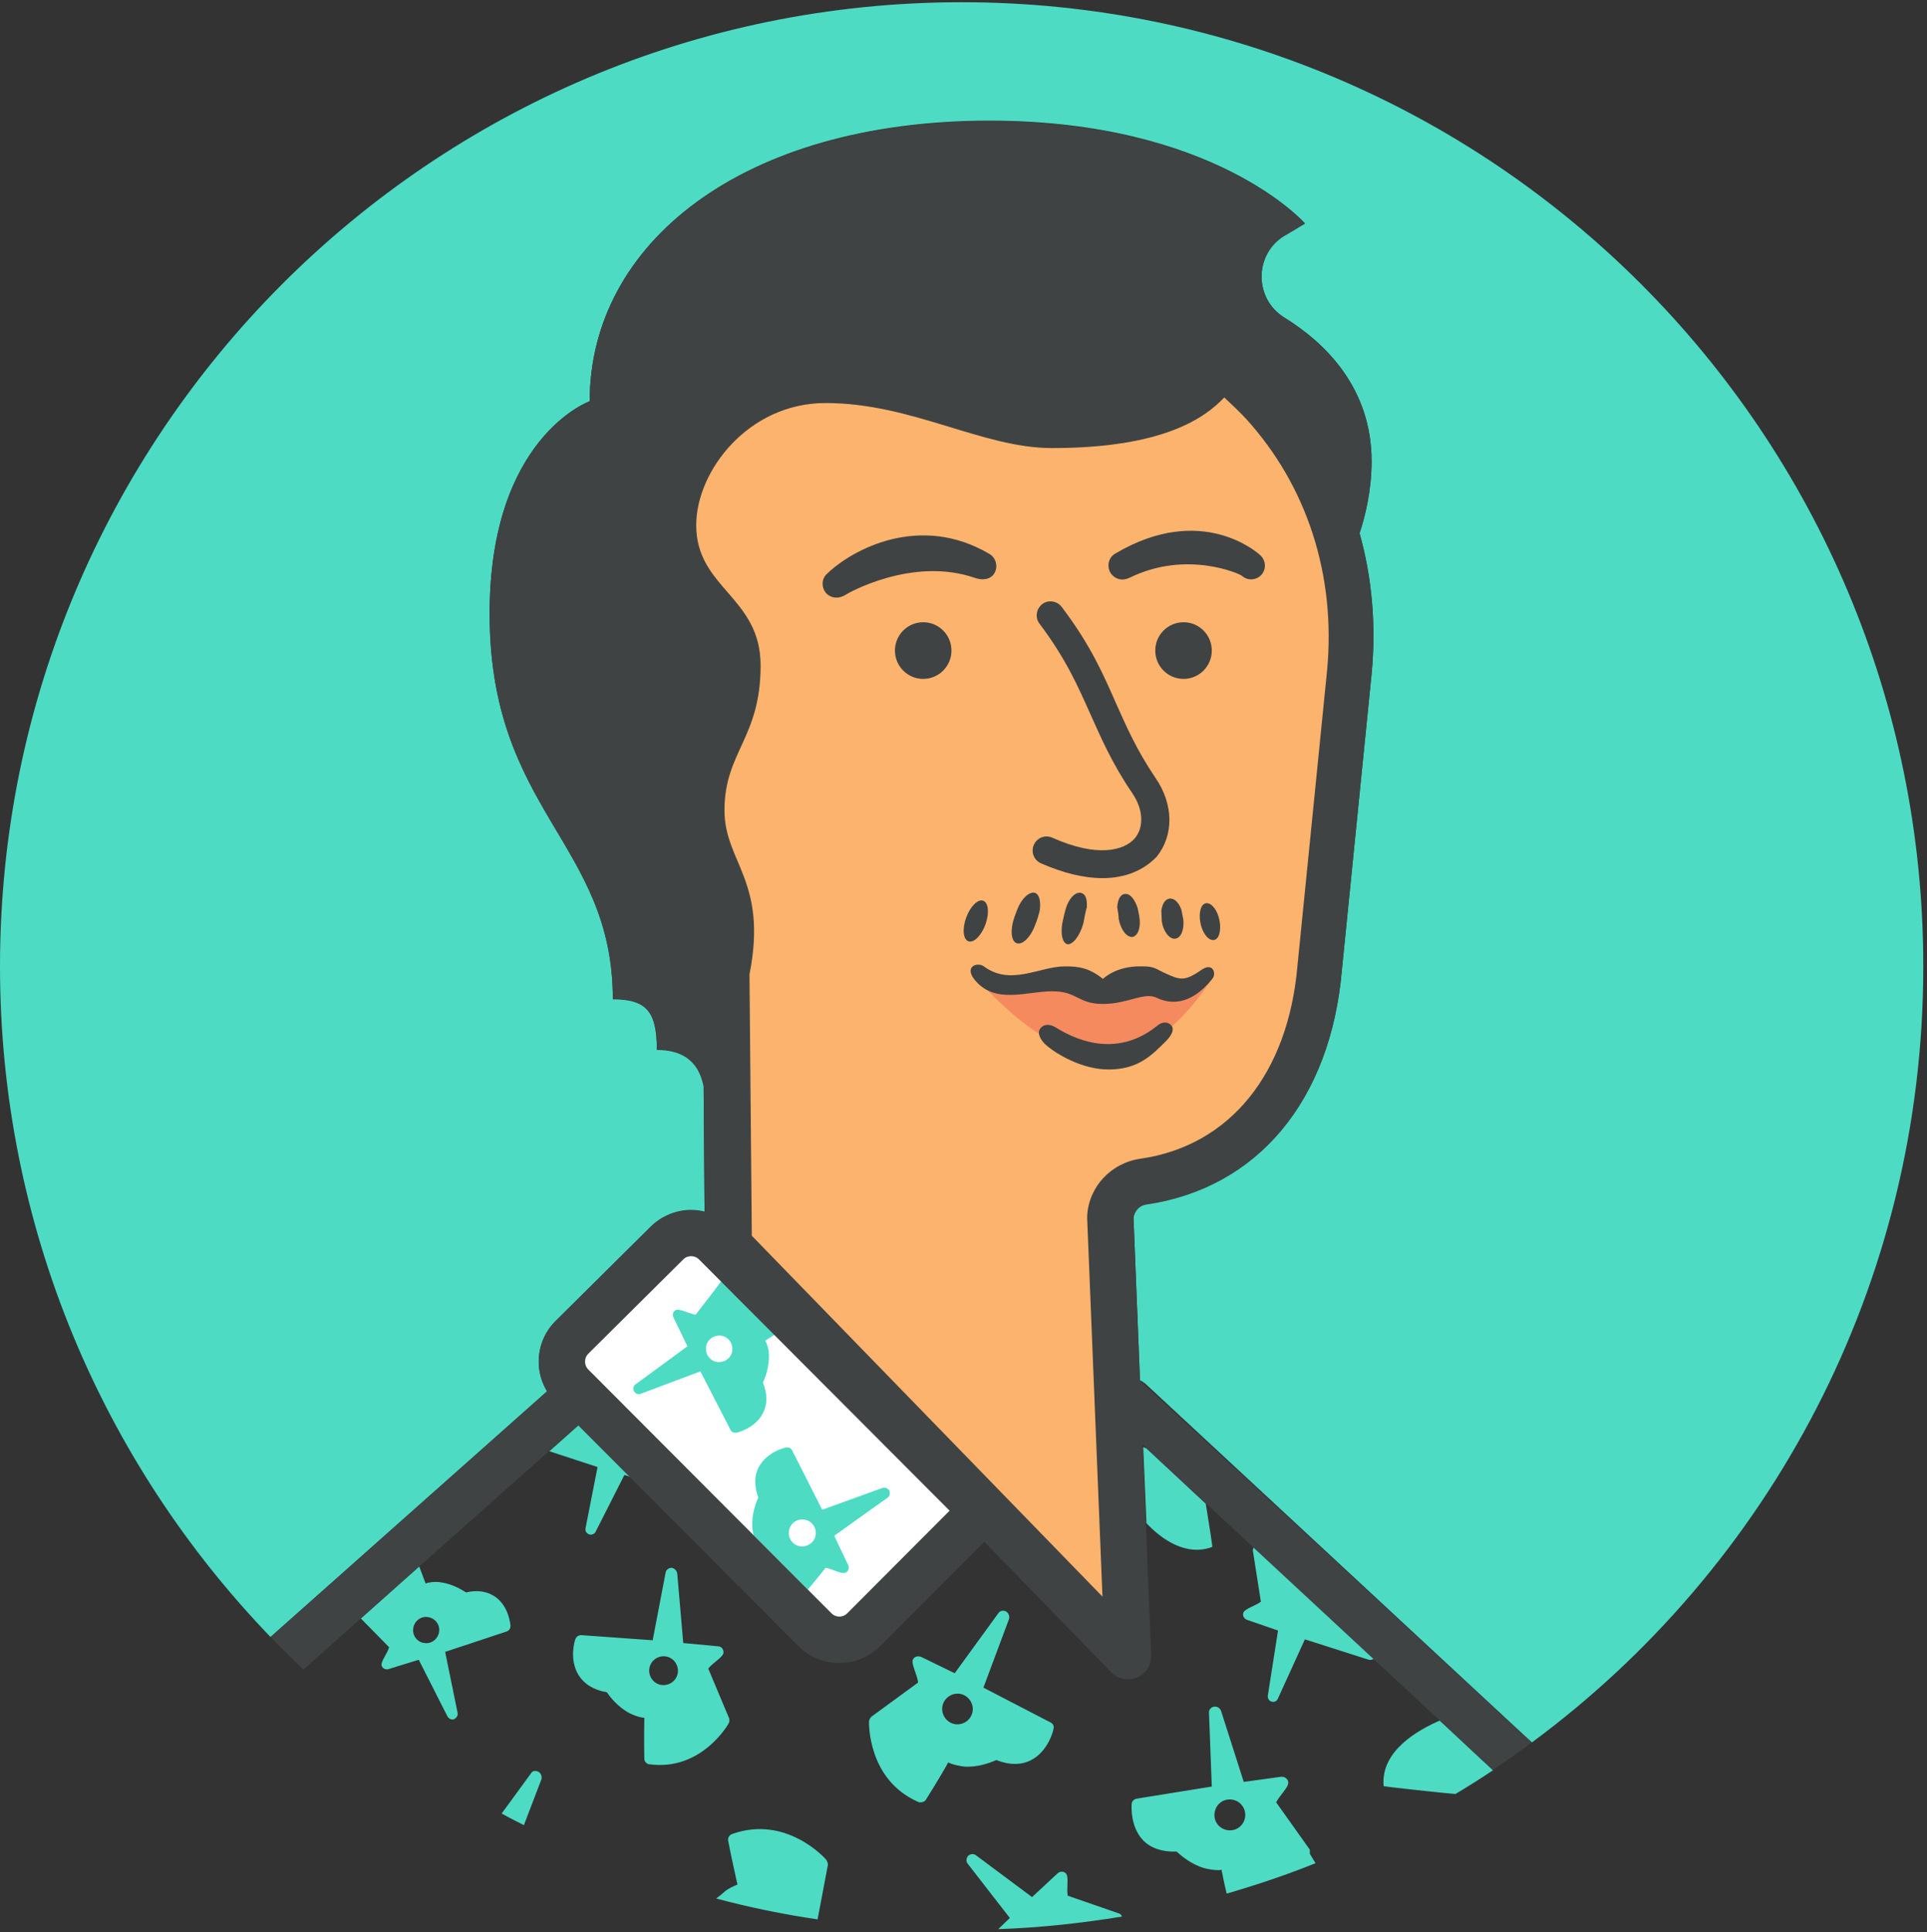 <?xml version="1.0" encoding="UTF-8" standalone="no"?>
<svg width="416px" height="417px" viewBox="0 0 416 417" version="1.1" xmlns="http://www.w3.org/2000/svg" xmlns:xlink="http://www.w3.org/1999/xlink" xmlns:sketch="http://www.bohemiancoding.com/sketch/ns">
    <rect x="0" y="0" width="416" height="417" fill="#333333" stroke="none"/>
    <!-- Generator: Sketch Beta 3.4 (15009) - http://www.bohemiancoding.com/sketch -->
    <title>cassidy_clawson_avatar</title>
    <desc>Created with Sketch Beta.</desc>
    <defs></defs>
    <g id="Page-1" stroke="none" stroke-width="1" fill="none" fill-rule="evenodd" sketch:type="MSPage">
        <g id="v" sketch:type="MSArtboardGroup" transform="translate(-523, -371)">
            <g id="Group-Copy-4" sketch:type="MSLayerGroup" transform="translate(523, 371.481)">
                <g id="Layer_1" sketch:type="MSShapeGroup">
                    <path d="M123.5,298.718 L176,351.345 C178.9,354.252 183.6,354.252 186.5,351.345 L212.1,325.683 L154.5,267.944 C151.6,265.037 147,265.037 144.1,267.944 L123.6,288.293 C120.6,291 120.6,295.811 123.5,298.718 L123.5,298.718 Z" id="Shape" fill="#FFFFFF"></path>
                    <path d="M156.7,210.205 L157.2,268.245 L243.4,356.958 L239.6,262.23 C239.8,258.321 242.7,255.013 246.6,254.412 C268.9,251.204 282.5,233.16 284.6,208.2 L291,144.447 C295.7,96.933 258.8,61.147 214,61.147 C169.2,61.147 127.8,97.635 127.8,142.543 C127.7,142.543 126.5,176.625 156.7,210.205 L156.7,210.205 Z" id="Shape" fill="#FBB36D"></path>
                    <path d="M210.737,210.807 C218.947,218.947 240.4,243.686 262,210.205 C254.7,213.313 244.7,210.807 238.6,210.807 C232.7,210.807 234.5,208.802 228.4,211.408 C222.3,214.014 217.1,211.107 209.6,210.205 L210.737,210.807 Z" id="Shape" fill-opacity="0.5" fill="#F16352"></path>
                    <path d="M238,189.054 C234,189.054 229.5,187.952 224.7,185.847 C223.2,185.145 222.5,183.441 223.2,181.837 C223.9,180.333 225.6,179.632 227.2,180.333 C236.8,184.644 242.7,183.14 245,180.434 C247,178.028 246.8,174.219 244.5,170.811 C240,164.195 237.7,158.782 235.4,153.669 C232.7,147.655 230.2,141.841 224.4,134.122 C223.4,132.819 223.7,130.915 225,129.912 C226.3,128.91 228.2,129.211 229.2,130.514 C235.5,138.834 238.2,145.149 240.9,151.264 C243.2,156.376 245.3,161.288 249.5,167.503 C253.4,173.216 253.4,179.832 249.7,184.443 C246.8,187.451 242.8,189.054 238,189.054 L238,189.054 Z" id="Shape" fill="#404343"></path>
                    <path d="M227.158,213.474 C221.684,213.474 214.848,216.338 210.5,211.107 C208,208.1 211,207.098 212.4,208.1 C218.2,212.411 224.421,208.1 229.895,208.1 C232.632,208.1 235.005,208.301 238.105,210.807 C238.105,210.807 240.842,208 246.316,208.1 C249.316,208 249.7,208.802 251.6,209.604 C254.7,211.007 255.7,211.408 259.3,208.902 C261.8,207.098 262.7,209.604 261.7,210.807 C256.7,217.022 252.1,216.019 249.8,214.917 C247,213.513 243.579,216.211 238.105,216.211 C232.632,216.211 232.632,213.474 227.158,213.474 Z" id="Shape" fill="#404343"></path>
                    <path d="M239.3,230.354 C233.6,230.354 228.1,227.046 225.9,225.141 C224.6,224.039 223.9,222.535 224.5,221.633 C225.2,220.53 226.6,220.43 228,221.332 C233.3,224.64 241.7,227.447 249.8,220.931 C251.1,219.828 252.4,220.129 253,221.031 C253.4,221.733 253.1,222.735 251.9,224.039 C248.6,227.347 245.7,230.354 239.3,230.354 L239.3,230.354 Z" id="Shape" fill="#404343"></path>
                    <path d="M180.6,128.509 C179.8,128.509 179,128.208 178.4,127.607 C177.3,126.404 177.3,124.499 178.5,123.397 C184.1,117.984 198.7,110.265 213.6,119.086 C215,119.888 215.5,121.793 214.7,123.196 C213.9,124.6 212.2,124.8 210.6,124.299 C197,119.487 182.8,127.707 182.7,127.807 C182.1,128.208 181.3,128.509 180.6,128.509 L180.6,128.509 Z" id="Shape" fill="#404343"></path>
                    <path d="M242.3,124.6 C241.3,124.6 240.3,124.098 239.7,123.096 C238.9,121.693 239.3,119.788 240.8,118.986 C259.4,107.96 271.6,118.886 272.1,119.387 C273.3,120.49 273.4,122.394 272.3,123.597 C271.2,124.8 269.3,124.9 268.1,123.798 C267.7,123.397 256.2,118.184 243.9,124.199 C243.4,124.399 242.9,124.6 242.3,124.6 L242.3,124.6 Z" id="Shape" fill="#404343"></path>
                    <ellipse id="Oval" fill="#404343" cx="199.3" cy="139.936" rx="6.1" ry="6.115"></ellipse>
                    <ellipse id="Oval" fill="#404343" cx="255.5" cy="139.936" rx="6.1" ry="6.115"></ellipse>
                    <g id="Group" transform="translate(208, 191.46)" fill="#404343">
                        <path d="M1.093,11.235 C2.253,11.612 3.894,9.953 4.758,7.53 C5.622,5.107 5.382,2.838 4.222,2.462 C3.062,2.086 1.422,3.745 0.558,6.168 C-0.306,8.59 -0.067,10.859 1.093,11.235 L1.093,11.235 Z" id="Oval"></path>
                        <path d="M15.531,7.524 C14.581,10.244 12.785,12.057 11.518,11.654 C10.25,11.251 10.039,8.733 10.989,6.013 C11.201,5.509 11.729,3.898 12.046,3.394 C12.996,1.581 14.369,0.473 15.426,0.775 C16.376,1.078 16.693,2.588 16.482,4.401 C16.376,5.107 15.848,6.819 15.531,7.524 L15.531,7.524 Z" id="Shape"></path>
                        <path d="M25.883,7.323 C25.143,10.042 23.559,12.057 22.397,11.855 C21.235,11.553 20.813,9.136 21.552,6.315 C21.658,5.711 22.186,3.696 22.397,3.294 C23.242,1.38 24.404,0.574 25.355,0.775 C26.305,0.977 26.728,1.984 26.622,3.898 C26.411,4.502 25.988,6.617 25.883,7.323 L25.883,7.323 Z" id="Shape"></path>
                        <path d="M51.145,7.235 C51.567,9.451 52.835,11.062 53.996,10.962 C55.158,10.861 55.686,8.947 55.264,6.731 C54.841,4.515 53.574,2.904 52.412,3.004 C51.25,3.105 50.722,5.019 51.145,7.235 L51.145,7.235 Z" id="Shape"></path>
                        <path d="M45.664,10.669 C46.931,10.569 47.671,8.755 47.46,6.54 C47.354,6.137 47.143,4.827 47.037,4.424 C46.509,2.913 45.558,1.906 44.502,2.007 C43.551,2.108 42.918,3.115 42.706,4.626 C42.706,5.029 42.812,6.338 42.812,6.942 C43.129,9.058 44.396,10.77 45.664,10.669 Z" id="Shape"></path>
                        <path d="M33.5,6.362 C33.923,8.679 35.19,10.391 36.458,10.29 C37.725,10.089 38.359,8.074 37.936,5.758 C37.831,5.254 37.62,3.945 37.408,3.542 C36.775,1.93 35.824,0.822 34.768,1.024 C33.817,1.124 33.289,2.333 33.183,3.844 C33.289,4.348 33.5,5.758 33.5,6.362 L33.5,6.362 Z" id="Shape"></path>
                    </g>
                    <path d="M84,355.053 C83.6,356.457 82.1,358.261 82.4,359.063 C82.6,359.665 83.3,359.965 83.9,359.765 L90.4,357.76 L96.6,369.989 C96.9,370.491 97.5,370.791 98,370.591 C98.5,370.39 98.9,369.789 98.8,369.288 L96.1,356.056 L109.4,351.645 C109.9,351.445 110.2,351.044 110.2,350.442 C110.2,350.242 109.9,346.333 107,344.227 C105.3,343.025 103.2,342.624 100.6,343.225 C99.7,342.624 97.5,341.32 95,341.02 C94.2,340.92 93.4,340.92 92.5,341.12 C92.3,341.12 92.1,341.22 91.9,341.32 C91.6,340.619 91.2,339.416 90.5,337.612 L77.9,348.839 L84,355.053 L84,355.053 L84,355.053 Z M89.2,351.044 C89.4,349.44 90.8,348.337 92.3,348.538 C93.9,348.738 95,350.142 94.8,351.645 C94.6,353.249 93.2,354.352 91.7,354.151 C90.2,354.051 89,352.648 89.2,351.044 Z M126.4,329.392 C126.3,329.993 126.6,330.494 127.2,330.695 C127.7,330.895 128.4,330.595 128.6,330.093 L134.8,317.864 L136,318.265 L124.9,307.138 L118.6,312.752 L129,316.16 L126.4,329.392 Z M152.9,359.665 C153.9,358.361 156.2,357.159 156.2,356.156 C156.2,355.454 155.7,354.853 155,354.853 L147.5,354.151 L146.2,339.115 C146.1,338.514 145.6,338.013 145,337.912 C144.4,337.912 143.8,338.313 143.7,338.915 L140.9,353.55 L125.5,352.447 C124.9,352.447 124.4,352.748 124.2,353.349 C124.1,353.55 122.8,357.66 124.9,361.068 C126.1,362.973 128.1,364.276 131,364.777 C131.7,365.779 133.4,367.985 135.9,369.288 C136.7,369.689 137.5,369.989 138.4,370.19 C138.6,370.19 138.9,370.29 139.1,370.29 C139.1,371.693 139,374.3 139.1,379.111 C139.1,379.613 139.4,380.013 139.8,380.214 C139.9,380.314 140.1,380.314 140.2,380.314 C151.3,381.818 157.1,371.894 157.3,371.493 C157.5,371.192 157.5,370.691 157.4,370.39 L152.9,359.665 Z M146,361.569 C145.2,363.073 143.3,363.674 141.8,362.872 C140.3,362.07 139.7,360.166 140.5,358.662 C141.3,357.159 143.2,356.557 144.7,357.359 C146.2,358.161 146.8,360.066 146,361.569 Z M270.5,334.404 L272.2,345.23 C271,346.132 268.7,346.733 268.4,347.636 C268.2,348.237 268.6,348.939 269.2,349.139 L275.9,351.445 L273.7,365.479 C273.6,366.08 274,366.681 274.5,366.782 C275.1,366.982 275.7,366.681 275.9,366.08 L281.7,353.349 L295.5,357.76 C295.9,357.86 296.2,357.76 296.5,357.56 L270.6,333.502 C270.5,333.903 270.4,334.203 270.5,334.404 Z M226.8,371.293 L212.3,363.774 L217.8,349.039 C218,348.438 217.8,347.736 217.2,347.335 C216.6,347.034 215.9,347.134 215.5,347.736 L206.1,360.667 L198.9,357.159 C198.2,356.858 197.4,357.058 197.1,357.66 C196.6,358.562 198,360.867 198.2,362.672 L188.2,369.989 C187.9,370.19 187.7,370.591 187.6,370.992 C187.6,371.493 187.3,383.622 198.2,388.434 C198.4,388.534 198.5,388.534 198.7,388.534 C199.2,388.534 199.7,388.333 199.9,387.933 C202.6,383.622 204,381.216 204.7,379.913 C204.9,380.013 205.1,380.114 205.4,380.214 C206.3,380.515 207.3,380.715 208.2,380.815 C211.2,381.016 213.9,379.913 215.1,379.412 C217.9,380.515 220.5,380.515 222.6,379.412 C226.3,377.507 227.4,372.997 227.4,372.796 C227.6,372.195 227.4,371.593 226.8,371.293 Z M206.5,371.693 C204.7,371.593 203.3,369.989 203.4,368.185 C203.5,366.381 205.1,364.977 206.9,365.078 C208.7,365.178 210.1,366.782 210,368.586 C209.9,370.39 208.3,371.794 206.5,371.693 Z M150.2,283.281 C148.7,283.08 146.7,281.878 145.9,282.279 C145.3,282.579 145.1,283.281 145.4,283.882 L148.4,290.097 L137.2,298.317 C136.7,298.618 136.6,299.32 136.9,299.821 C137.2,300.322 137.8,300.623 138.4,300.322 L151.2,295.51 L157.7,308.141 C157.9,308.642 158.5,308.842 159,308.742 C159.2,308.742 163.1,307.74 164.7,304.532 C165.7,302.627 165.7,300.422 164.7,297.916 C165.2,296.914 166.1,294.508 166,291.902 C166,291.1 165.8,290.298 165.5,289.496 C165.4,289.295 165.3,289.095 165.2,288.894 C165.5,288.694 166.3,288.193 167.2,287.591 L155.7,276.064 C153.2,279.472 150.2,283.181 150.2,283.281 Z M155.1,287.792 C156.7,287.692 158,288.894 158.1,290.498 C158.2,292.102 157,293.405 155.4,293.506 C153.8,293.606 152.5,292.403 152.4,290.799 C152.3,289.195 153.5,287.892 155.1,287.792 Z M178.2,337.912 C179.7,338.113 181.7,339.416 182.6,338.915 C183.2,338.614 183.4,337.912 183.1,337.311 L180.1,330.996 L191.6,322.776 C192.1,322.475 192.2,321.773 192,321.272 C191.7,320.771 191.1,320.47 190.5,320.671 L177.5,325.382 L171,312.551 C170.8,312.05 170.2,311.85 169.7,311.95 C169.5,311.95 165.6,312.852 163.8,316.16 C162.8,318.065 162.8,320.27 163.7,322.776 C163.2,323.778 162.3,326.184 162.4,328.891 C162.4,329.492 162.5,330.194 162.7,330.895 L174.4,342.624 C176.3,340.318 178.2,338.013 178.2,337.912 C178.2,338.013 178.2,337.912 178.2,337.912 Z M173.3,333.301 C171.7,333.401 170.3,332.098 170.3,330.494 C170.2,328.891 171.5,327.487 173.1,327.487 C174.7,327.387 176.1,328.69 176.1,330.294 C176.2,331.898 174.9,333.201 173.3,333.301 Z M310.8,370.892 C306.2,372.896 298,377.407 298.7,385.026 C298.7,385.126 312.4,386.629 314.2,386.73 C316.9,385.126 319.6,383.422 322.3,381.617 L310.8,370.892 Z M261.7,333.401 C261.8,333.401 261,328.389 260.3,324.079 L247.5,312.15 C247.2,312.05 247,311.95 246.8,311.85 L247.5,328.289 C250.8,331.798 256.1,335.507 261.7,333.401 Z M282.7,398.658 L275.5,388.534 C276.3,386.93 278.3,385.226 278.1,384.123 C278,383.422 277.3,382.92 276.5,383.021 L268.5,384.123 L263.6,368.787 C263.4,368.185 262.7,367.784 262.1,367.884 C261.4,367.985 260.9,368.586 261,369.288 L261.6,385.126 L245.4,387.732 C244.8,387.832 244.3,388.333 244.3,388.935 C244.3,389.135 243.9,393.747 246.8,396.754 C248.5,398.458 250.9,399.26 254,399.16 C255,400.062 257.2,401.966 260.1,402.768 C261,402.969 262,403.169 263,403.169 C263.3,403.169 263.5,403.169 263.7,403.069 C263.9,404.071 264.2,405.675 264.8,408.181 L265,408.181 C271.5,406.277 277.8,404.172 284,401.666 C283.7,401.164 283.3,400.563 282.9,399.861 C282.6,399.56 282.9,399.059 282.7,398.658 Z M268.7,392.143 C268.2,393.947 266.4,394.949 264.6,394.448 C262.8,393.947 261.8,392.143 262.3,390.338 C262.8,388.534 264.6,387.532 266.4,388.033 C268.2,388.534 269.2,390.439 268.7,392.143 Z M178.4,400.964 C178.1,400.563 169.7,391.24 158.1,395.35 C157.9,395.451 157.8,395.451 157.7,395.551 C157.3,395.852 157.1,396.353 157.2,396.854 C158.2,401.966 158.9,404.773 159.2,406.277 C159,406.377 158.7,406.477 158.5,406.577 C157.6,406.978 156.7,407.48 156,408.181 C155.8,408.382 155.3,408.783 154.6,409.284 C161.7,411.188 169,412.692 176.5,413.795 L178.7,402.167 C178.8,401.766 178.6,401.365 178.4,400.964 Z M116.2,381.918 C115.6,381.617 114.9,381.718 114.6,382.319 L108.3,390.94 C109.9,391.842 111.5,392.644 113.1,393.446 L116.9,383.522 C117,382.92 116.8,382.219 116.2,381.918 Z M241.5,412.492 L230.5,408.682 C230.2,407.079 230.8,404.573 230.1,403.871 C229.6,403.37 228.8,403.37 228.3,403.871 L222.8,408.983 L210.7,399.961 C210.2,399.56 209.5,399.661 209,400.062 C208.6,400.563 208.5,401.265 208.9,401.766 L218,413.494 L215.5,415.9 C224.6,415.599 233.5,414.597 242.2,413.193 C242.1,412.893 241.9,412.592 241.5,412.492 Z" id="Shape" fill="#4DDBC4"></path>
                    <path d="M296.9,357.359 C297,357.259 271.1,333.101 270.8,333.401 C270.7,333.502 270.7,333.602 270.6,333.602 L296.5,357.66 C296.7,357.66 296.8,357.56 296.9,357.359 L296.9,357.359 Z" id="Shape" fill="#5AC3B2"></path>
                    <path d="M172.8,283.782 C172.8,283.682 162.4,265.739 159.6,271.352 C159.5,271.453 157.8,273.758 155.8,276.264 L167.3,287.792 C169.6,286.288 172.8,284.083 172.8,283.782 L172.8,283.782 Z" id="Shape" fill="#5AC3B2"></path>
                    <path d="M415.2,208.1 C415.2,93.124 322.2,0 207.6,0 C93,0 0,93.124 0,208.1 C0,264.335 22.3,315.358 58.4,352.848 L118.1,299.821 C117,297.916 116.3,295.711 116.3,293.405 C116.3,290.097 117.6,286.99 120,284.584 L140.5,264.235 C143.7,261.128 148.1,260.025 152.1,261.027 L151.9,233.862 C150.7,227.948 146.7,226.043 141.8,226.043 C141.8,217.924 139.7,215.117 132.3,215.117 C132.3,181.336 105.7,174.62 105.7,131.917 C105.7,93.826 127.3,86.107 127.3,86.107 C127.3,52.025 160.3,25.561 213.6,25.561 C262.3,25.561 281.7,47.715 281.7,47.715 L277.5,50.221 C277.4,50.221 277.4,50.321 277.3,50.321 C270.7,54.331 270.7,64.054 277.3,68.064 C286.2,73.577 296.1,83.3 296.1,99.038 C296.1,105.353 294.7,110.967 293.5,114.575 C296.2,124.199 297.1,134.423 296.1,144.948 L289.7,208.702 C287.3,236.97 271.5,255.915 247.4,259.424 C245.9,259.624 244.8,260.827 244.7,262.331 L246.1,297.415 C246.5,297.615 246.8,297.816 247.2,298.117 L330.7,375.603 C381.9,337.812 415.2,276.866 415.2,208.1 L415.2,208.1 Z" id="Shape" fill="#4DDBC4"></path>
                    <path d="M246.1,297.515 L244.7,262.431 C244.9,260.927 246,259.724 247.4,259.524 C271.5,256.015 287.3,237.07 289.7,208.802 L296.1,145.049 C297.1,134.523 296.2,124.299 293.5,114.676 C294.7,111.067 296.1,105.453 296.1,99.138 C296.1,83.4 286.1,73.677 277.3,68.164 C270.7,64.054 270.7,54.431 277.3,50.421 C277.4,50.421 277.4,50.321 277.5,50.321 L281.7,47.815 C281.7,47.815 262.2,25.662 213.6,25.662 C160.3,25.662 127.3,52.125 127.3,86.207 C127.3,86.207 105.7,93.926 105.7,132.017 C105.7,174.72 132.3,181.436 132.3,215.217 C139.7,215.217 141.8,218.024 141.8,226.144 C146.7,226.144 150.7,228.048 151.9,233.962 L152.1,261.128 C148.1,260.125 143.6,261.228 140.5,264.335 L120,284.584 C117.6,286.89 116.3,290.097 116.3,293.405 C116.3,295.711 116.9,297.916 118.1,299.821 L58.4,352.848 C60.7,355.254 63.1,357.56 65.5,359.865 L124.8,307.138 L172.4,354.853 C174.7,357.159 177.9,358.462 181.2,358.462 C184.5,358.462 187.6,357.159 190,354.853 L212.5,332.299 L239.9,360.467 C240.9,361.469 242.2,361.97 243.5,361.97 C244.2,361.97 244.8,361.87 245.5,361.569 C247.4,360.767 248.6,358.863 248.5,356.758 L246.7,311.348 L322.3,381.517 L322.3,381.517 C325.1,379.613 327.9,377.708 330.7,375.603 C330.6,375.703 246.5,297.716 246.1,297.515 L246.1,297.515 Z M182.9,347.736 C182.3,348.337 181.6,348.438 181.2,348.438 C180.8,348.438 180.1,348.337 179.5,347.736 L127,295.109 C126.4,294.508 126.3,293.806 126.3,293.405 C126.3,293.004 126.4,292.303 127,291.701 L147.5,271.352 C148,270.851 148.6,270.651 149.2,270.651 C149.8,270.651 150.4,270.851 150.9,271.352 L205,325.583 L182.9,347.736 L182.9,347.736 Z M234.7,262.03 L234.7,262.531 L238,344.127 L162.3,266.24 L161.8,210.205 L161.8,209.804 C165.8,189.656 156.4,185.646 156.4,174.419 C156.4,161.789 164.2,158.882 164.2,143.144 C164.2,128.308 150.3,126.504 150.3,112.871 C150.3,101.143 161.6,86.508 178.2,86.508 C196.9,86.508 212,96.231 227.1,96.231 C251.3,96.231 260.2,89.615 264.3,85.305 C265.9,86.809 267.5,88.312 269,89.916 C282.2,104.451 288.4,123.697 286.5,144.147 L280.1,207.9 C278.1,231.256 265.5,246.793 246.3,249.6 C239.8,250.502 235,255.715 234.7,262.03 L234.7,262.03 Z" id="Shape" fill="#404343"></path>
                </g>
            </g>
        </g>
    </g>
</svg>